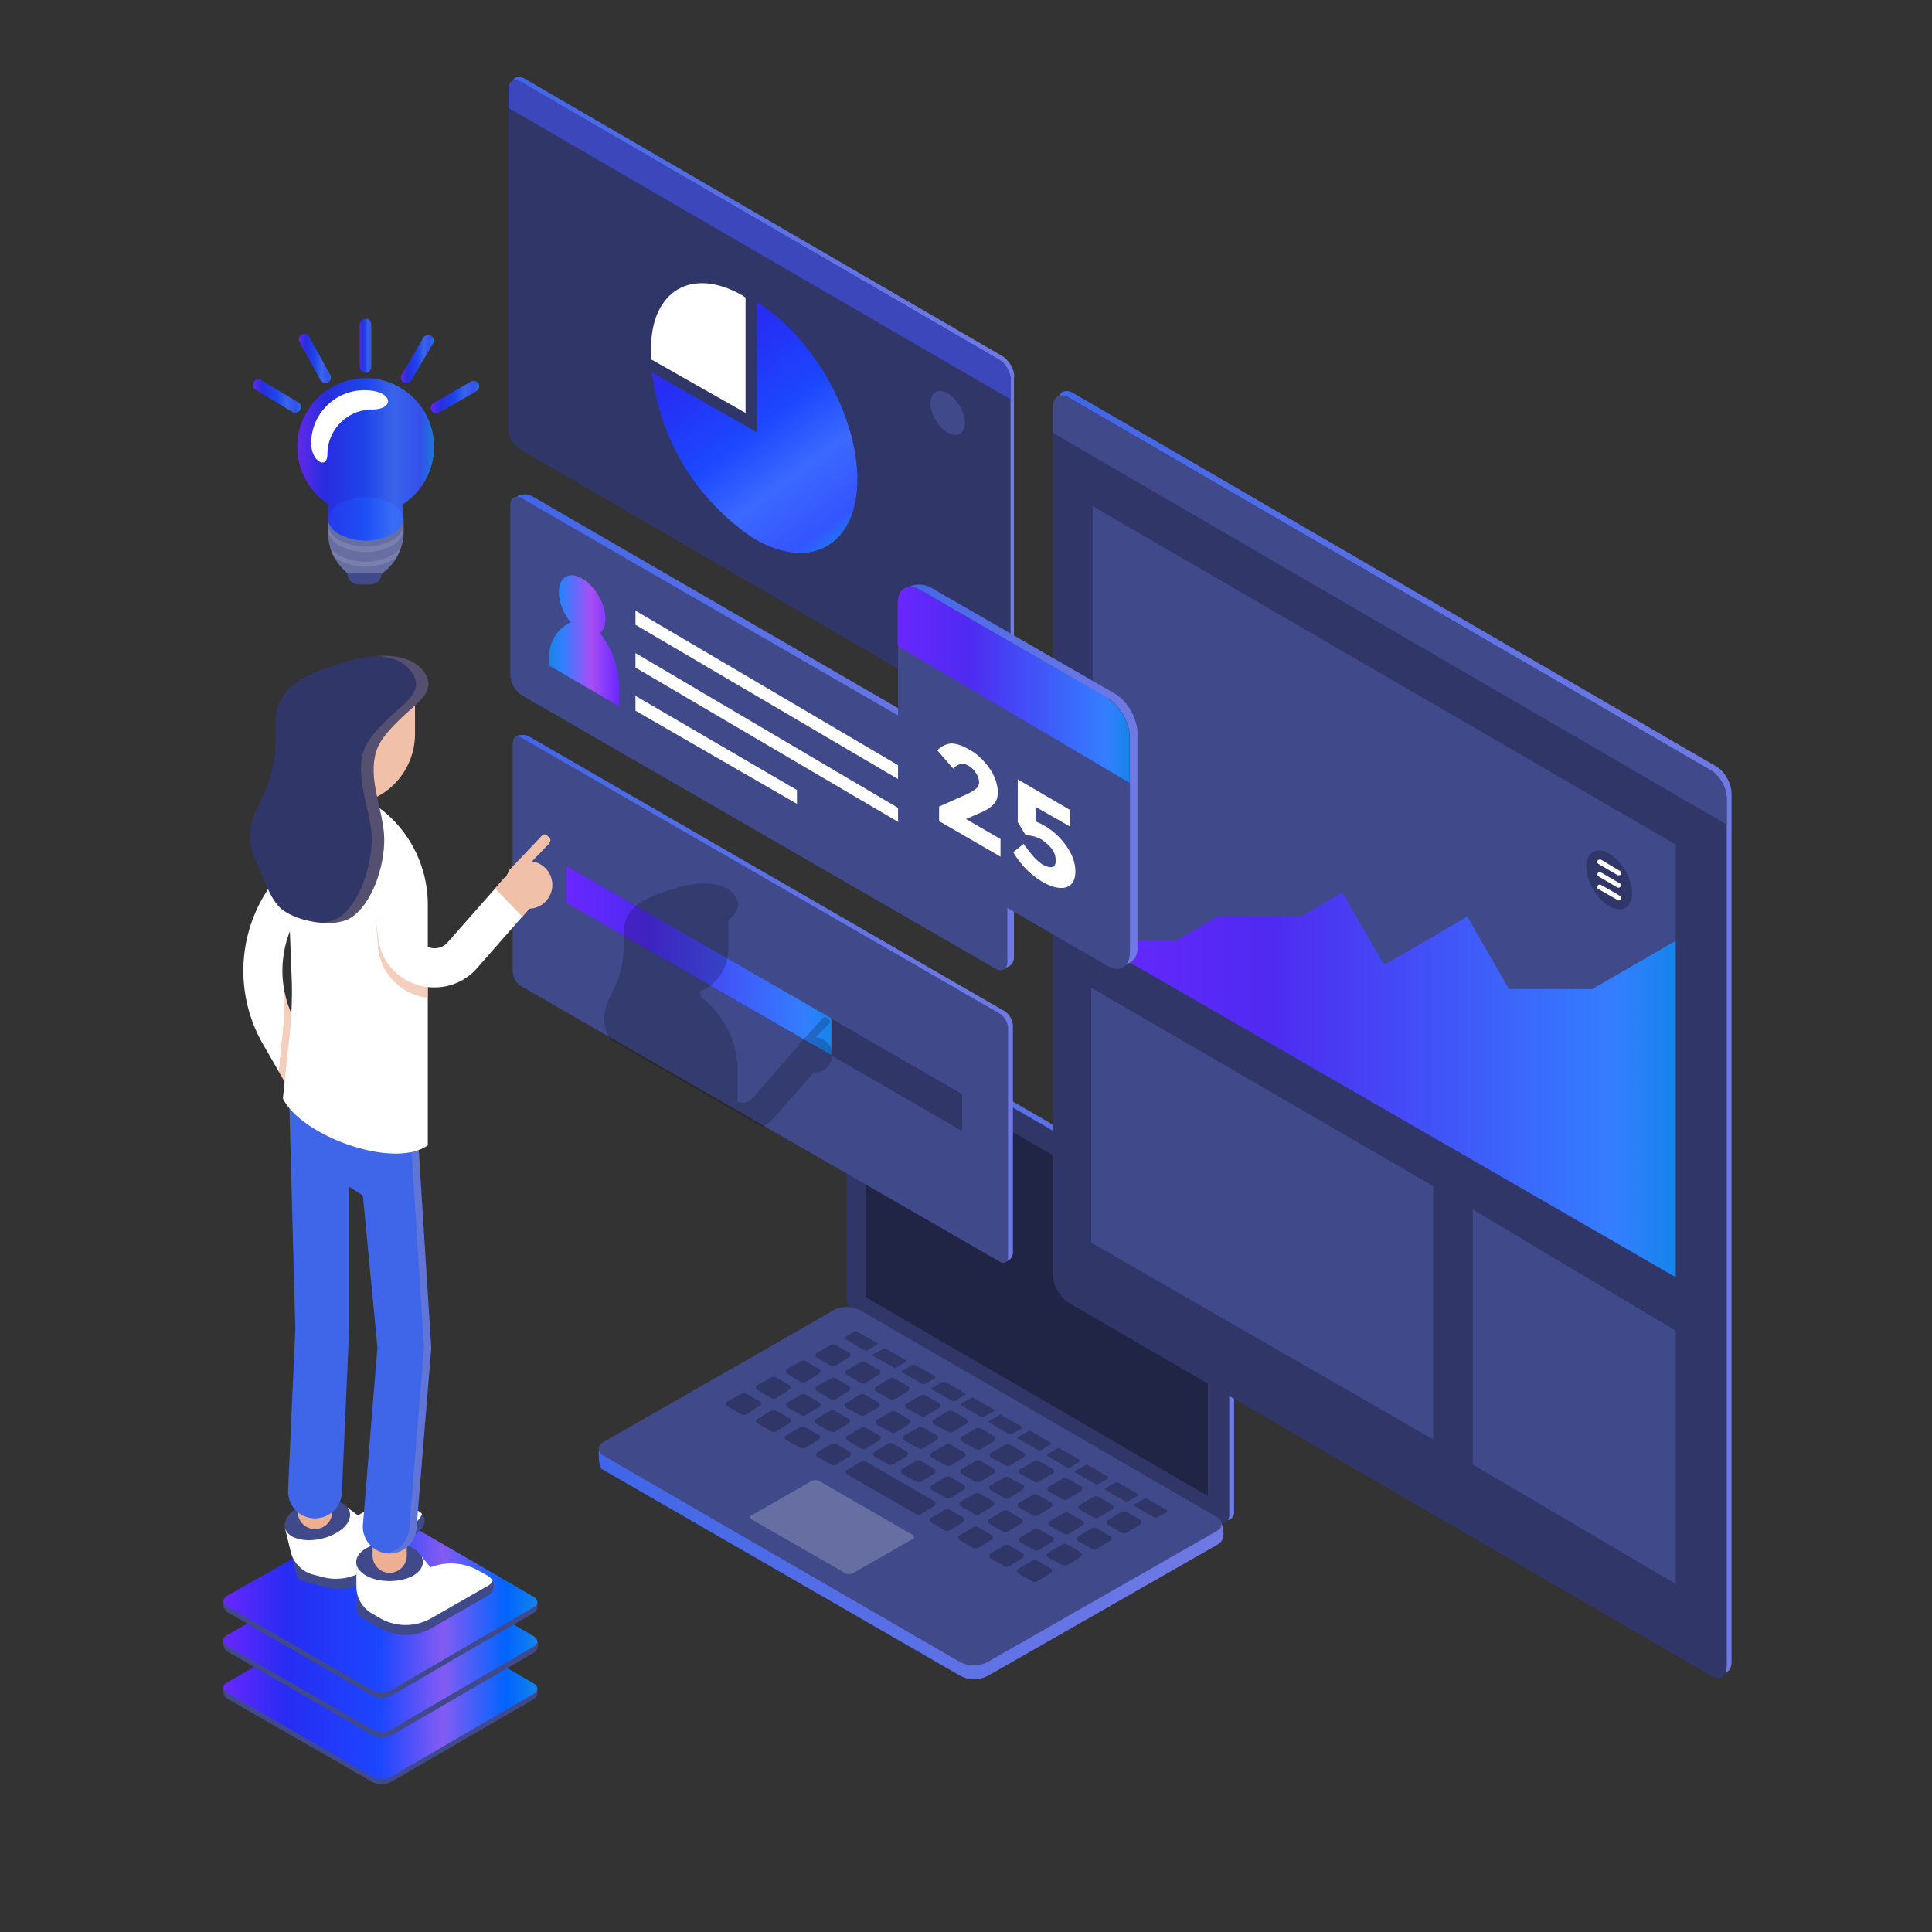 <svg xmlns="http://www.w3.org/2000/svg" xmlns:svgjs="http://svgjs.com/svgjs" xmlns:xlink="http://www.w3.org/1999/xlink" width="288" height="288"><rect width="100%" height="100%" fill="#333333" stroke="none"/><svg xmlns="http://www.w3.org/2000/svg" width="288" height="288" viewBox="0 0 560 520"><linearGradient id="a" x1="246.7" x2="357.7" y1="173.8" y2="173.8" gradientTransform="matrix(1 0 0 -1 0 521)" gradientUnits="userSpaceOnUse"><stop class="stopColor3f65e9 svgShape" offset="0" stop-color="#3f65e9"/><stop class="stopColor4568e8 svgShape" offset=".1" stop-color="#4568e8"/><stop class="stopColor6474e5 svgShape" offset=".7" stop-color="#6474e5"/><stop class="stopColor6f79e4 svgShape" offset="1" stop-color="#6f79e4"/></linearGradient><path fill="url(#a)" d="M355.4 335L250 274.1c-1.5-.8-3.3.2-3.3 1.9v79.4c0 1.7 1 3.2 2.4 4l105.4 61c1.4.8 3.2-.3 3.2-2V339c0-1.6-.9-3.2-2.3-4z"/><path fill="#303768" d="M354 336l-105.4-61c-1.4-.8-3.2.3-3.2 1.9v79.5c0 1.6.9 3.1 2.3 4l105.4 60.8c1.5.9 3.2-.2 3.2-1.8v-79.5c0-1.6-.8-3.2-2.3-4z" class="color303768 svgShape"/><path fill="#202546" d="M350.1 341l-99.2-57.7V356l99.2 57.6z" class="color202546 svgShape"/><linearGradient id="b" x1="173.6" x2="354.7" y1="106.1" y2="106.1" gradientTransform="matrix(1 0 0 -1 0 521)" gradientUnits="userSpaceOnUse"><stop class="stopColor3f65e9 svgShape" offset="0" stop-color="#3f65e9"/><stop class="stopColor4568e8 svgShape" offset=".1" stop-color="#4568e8"/><stop class="stopColor6474e5 svgShape" offset=".7" stop-color="#6474e5"/><stop class="stopColor6f79e4 svgShape" offset="1" stop-color="#6f79e4"/></linearGradient><path fill="url(#b)" d="M241.1 364.2l-67.5 35.6s-.4 5.3 1 6.1l103.5 59.7a8.6 8.6 0 0 0 8.5 0l66.5-38c2.7-1.6 1-6 1-6l-104.5-57.4a8.6 8.6 0 0 0-8.5 0z"/><path fill="#404a8b" d="M241.1 360.1l-66.4 38c-1.5.8-1.5 2.9 0 3.7L278 461.6a8.6 8.6 0 0 0 8.5 0l66.5-38c1.4-.8 1.4-3 0-3.7L249.7 360a8.6 8.6 0 0 0-8.6 0z" class="color404A8B svgShape"/><path fill="#666ea2" d="M235.2 409.3l-17.5 10c-.4.2-.4.8 0 1L245 436c.7.4 1.5.4 2.2 0l17.5-10c.4-.2.4-.7 0-1l-27.2-15.7c-.7-.4-1.6-.4-2.3 0z" class="color666EA2 svgShape"/><path fill="#303768" d="M248.4 366l5.8 3.2c.2.2.2.5 0 .6l-2.9 1.6c-.2.2-.5.2-.7 0l-5.7-3.3a.3.3 0 010-.5l2.8-1.7h.7zM256.8 371l5.7 3.2c.3.2.3.5 0 .6l-2.8 1.6c-.2.2-.5.2-.7 0l-5.8-3.3a.3.3 0 010-.6l2.9-1.6h.7zM265.2 375.6l5.8 3.3c.2.2.2.5 0 .6l-2.9 1.7h-.7l-5.7-3.3a.3.3 0 010-.6l2.8-1.7h.7zM274 380.5l5.6 3.3c.3.2.3.5 0 .6l-2.8 1.7h-.7l-5.8-3.3a.3.3 0 010-.6l2.9-1.7h.7zM282.2 385.2l5.8 3.3c.2.1.2.4 0 .6l-2.9 1.6h-.7l-5.7-3.3a.3.3 0 010-.6l2.8-1.6c.2-.2.5-.2.7 0zM290.3 390.2l5.8 3.3c.2.1.2.4 0 .6l-2.9 1.6h-.7l-5.7-3.3a.3.3 0 010-.6l2.8-1.6c.2-.2.5-.2.7 0zM298.8 394.8l5.7 3.4c.3 0 .3.4 0 .5l-2.8 1.7h-.7l-5.8-3.3a.3.3 0 010-.6l2.9-1.7h.7zM307.2 399.8l5.7 3.3c.2.2.2.5 0 .6l-2.8 1.7h-.8l-5.7-3.4a.3.3 0 010-.5l2.8-1.7c.3-.1.5-.1.8 0zM315.4 404.7l5.7 3.3c.2.1.2.4 0 .6l-2.8 1.6c-.3.1-.5.1-.8 0l-5.7-3.3a.3.3 0 010-.6l2.9-1.6c.2-.2.5-.2.7 0zM324 409.7l5.8 3.3c.2 0 .2.4 0 .6l-2.9 1.6h-.7l-5.7-3.3a.3.3 0 010-.6l2.8-1.6c.2-.2.5-.2.8 0zM332.5 414.4l5.7 3.3c.2.1.2.4 0 .6l-2.9 1.6h-.7l-5.7-3.3a.3.3 0 010-.6l2.8-1.6c.3-.2.5-.2.8 0zM236.8 372.1l3.9-2.2c.5-.3 1.1-.3 1.6 0l3.8 2.2c.5.3.5 1 0 1.3l-3.8 2.4c-.5.3-1.1.3-1.6 0l-3.9-2.3a.8.8 0 010-1.4zM245.5 377.1l3.9-2.2c.5-.3 1-.3 1.6 0l3.8 2.2c.5.3.5 1 0 1.3l-3.8 2.4c-.5.3-1.1.3-1.6 0l-4-2.3a.8.8 0 010-1.4zM254 381.9l3.8-2.3c.5-.3 1.1-.3 1.6 0l3.8 2.2c.5.3.5 1 0 1.4l-3.7 2.3c-.6.3-1.2.3-1.7 0l-3.9-2.2a.8.8 0 010-1.4zM262.9 386.8l3.9-2.3c.5-.3 1-.3 1.6 0l3.8 2.2c.5.3.5 1 0 1.4l-3.8 2.3c-.5.3-1.1.3-1.6 0l-4-2.2a.8.8 0 010-1.4zM270.8 391.4l3.9-2.3c.5-.3 1-.3 1.6 0l3.8 2.2c.5.3.5 1 0 1.4l-3.8 2.3c-.5.3-1.1.3-1.6 0l-4-2.2a.8.8 0 010-1.4zM278.8 396.4l3.9-2.3c.5-.3 1.1-.3 1.6 0l3.8 2.2c.5.3.5 1 0 1.4l-3.7 2.3c-.6.3-1.2.3-1.7 0l-3.9-2.2a.8.8 0 010-1.4zM287.4 401l3.9-2.2c.5-.3 1-.3 1.6 0l3.8 2.2c.5.3.5 1 0 1.4l-3.8 2.3c-.5.3-1.1.3-1.6 0l-4-2.2a.8.8 0 010-1.4zM295.8 405.8l3.9-2.2c.5-.3 1-.3 1.6 0l3.8 2.1c.5.3.5 1.1 0 1.4l-3.8 2.3c-.5.4-1.1.4-1.6 0l-4-2.2a.8.8 0 010-1.4zM304 410.9l4-2.3c.4-.3 1-.3 1.5 0l3.8 2.2c.6.3.6 1 0 1.4l-3.7 2.3c-.5.3-1.2.3-1.7 0l-3.9-2.2a.8.8 0 010-1.4zM313 416.2l3.9-2.3c.5-.3 1.1-.3 1.6 0l3.8 2.2c.5.3.6 1 0 1.4l-3.7 2.3c-.5.3-1.2.3-1.7 0l-3.9-2.2a.8.8 0 010-1.4zM321.2 420.6l3.8-2.3c.5-.3 1.2-.3 1.7 0l3.8 2.2c.5.3.5 1 0 1.4l-3.8 2.3c-.5.3-1.1.3-1.7 0l-3.8-2.2a.8.8 0 010-1.4zM228.2 376.8l3.8-2.2c.5-.3 1.2-.3 1.7 0l3.7 2.2c.6.3.6 1 0 1.3l-3.7 2.4c-.5.3-1.1.3-1.7 0l-3.8-2.3a.8.8 0 010-1.4zM236.8 381.8l4-2.2c.4-.3 1-.3 1.5 0l3.8 2.1c.6.4.6 1.1 0 1.4l-3.7 2.4c-.5.3-1.2.3-1.7 0l-3.9-2.3a.8.8 0 010-1.4zM245.3 386.6l3.8-2.3c.5-.3 1.2-.3 1.7 0l3.8 2.2c.5.3.5 1 0 1.4l-3.8 2.3c-.5.3-1.1.3-1.6 0l-4-2.2a.8.8 0 010-1.4zM254.2 391.5l4-2.3c.4-.3 1-.3 1.5 0l3.8 2.2c.6.3.6 1 0 1.4l-3.7 2.3c-.5.3-1.2.3-1.7 0l-3.9-2.2a.8.8 0 010-1.4zM262.1 396.1l4-2.3c.4-.3 1-.3 1.5 0l3.8 2.2c.6.3.6 1 0 1.4l-3.7 2.3c-.5.3-1.2.3-1.7 0l-3.9-2.2a.8.8 0 010-1.4zM270.2 401l3.8-2.2c.5-.3 1.2-.3 1.7 0l3.8 2.2c.5.3.5 1 0 1.4l-3.8 2.3c-.5.3-1.1.3-1.6 0l-4-2.2a.8.8 0 010-1.4zM278.7 405.8l4-2.3c.4-.3 1-.3 1.6 0l3.7 2.2c.6.3.6 1 0 1.4l-3.7 2.3c-.5.3-1.2.3-1.7 0l-3.9-2.2a.8.8 0 010-1.4zM287.1 410.5l4-2.2c.4-.3 1-.3 1.5 0l3.8 2.1c.6.3.6 1.1 0 1.4l-3.7 2.3c-.5.4-1.2.4-1.7 0l-3.9-2.2a.8.8 0 010-1.4zM295.4 415.6l3.9-2.3c.5-.3 1-.3 1.6 0l3.8 2.2c.5.3.5 1 0 1.4l-3.8 2.3c-.5.3-1.1.3-1.6 0l-3.9-2.2a.8.8 0 010-1.4zM304.4 420.9l3.9-2.3c.5-.3 1-.3 1.6 0l3.8 2.2c.5.3.5 1 0 1.4l-3.8 2.3c-.5.3-1.1.3-1.6 0l-4-2.2a.8.8 0 010-1.4zM312.5 425.3l3.9-2.3c.5-.3 1.1-.3 1.6 0l3.8 2.2c.5.3.6 1 0 1.4l-3.7 2.3c-.5.3-1.2.3-1.7 0l-3.9-2.2a.8.8 0 010-1.4zM219.5 381.5l3.9-2.2c.5-.3 1.1-.3 1.6 0l3.8 2.2c.5.3.6 1 0 1.3l-3.7 2.4c-.5.3-1.2.3-1.7 0l-3.9-2.3a.8.8 0 010-1.4zM228.2 386.5l3.9-2.2c.5-.3 1.1-.3 1.6 0l3.8 2.2c.5.3.5 1 0 1.3l-3.8 2.3c-.5.4-1.1.4-1.6 0l-3.9-2.2a.8.8 0 010-1.4zM236.6 391.3l3.9-2.3c.5-.3 1.1-.3 1.6 0l3.8 2.2c.6.3.6 1 0 1.4l-3.7 2.3c-.5.3-1.2.3-1.7 0l-3.9-2.2a.8.8 0 010-1.4zM245.6 396.2l3.9-2.3c.5-.3 1.1-.3 1.6 0l3.8 2.2c.5.3.5 1 0 1.4l-3.8 2.3c-.5.3-1.1.3-1.6 0l-3.9-2.3a.8.8 0 010-1.3zM253.5 400.8l3.9-2.3c.5-.3 1.1-.3 1.6 0l3.8 2.2c.5.3.5 1 0 1.4l-3.8 2.3c-.5.3-1.1.3-1.6 0l-3.9-2.2a.8.8 0 010-1.4zM261.5 405.8l3.9-2.3c.5-.3 1.1-.3 1.6 0l3.8 2.2c.5.3.6 1 0 1.4l-3.7 2.3c-.5.3-1.2.3-1.7 0l-3.9-2.2a.8.8 0 010-1.4zM270.1 410.5l3.9-2.3c.5-.3 1.1-.3 1.6 0l3.8 2.2c.5.3.5 1 0 1.4l-3.7 2.3c-.6.3-1.2.3-1.7 0l-3.9-2.2a.8.8 0 010-1.4zM278.5 415.2l3.9-2.2c.5-.3 1.1-.3 1.6 0l3.8 2.1c.5.3.5 1.1 0 1.4l-3.8 2.3c-.5.4-1.1.4-1.6 0l-3.9-2.2a.8.8 0 010-1.4zM286.8 420.3l3.8-2.3c.5-.3 1.2-.3 1.7 0l3.7 2.2c.6.3.6 1 0 1.4l-3.7 2.3c-.5.3-1.1.3-1.7 0l-3.8-2.2a.8.8 0 010-1.4zM295.7 425.6l4-2.3c.4-.3 1-.3 1.6 0l3.7 2.2c.6.3.6 1 0 1.4l-3.7 2.3c-.5.3-1.2.3-1.7 0l-3.9-2.2a.8.8 0 010-1.4zM303.9 430l3.9-2.3c.5-.3 1-.3 1.6 0l3.8 2.2c.5.3.5 1 0 1.4l-3.8 2.3c-.5.3-1.1.3-1.6 0l-4-2.2a.8.8 0 010-1.4zM210.9 386.2l3.9-2.2c.5-.3 1-.3 1.6 0l3.8 2.2c.5.3.5 1 0 1.3l-3.8 2.4c-.5.3-1.1.3-1.6 0l-4-2.3a.8.8 0 010-1.4zM219.6 391.2l3.8-2.2c.5-.3 1.2-.3 1.7 0l3.8 2.1c.5.4.5 1.1 0 1.4l-3.8 2.3c-.5.4-1.1.4-1.7 0l-3.8-2.2a.8.8 0 010-1.4zM228 396l3.9-2.3c.5-.3 1-.3 1.6 0l3.8 2.2c.5.3.5 1 0 1.4l-3.8 2.3c-.5.3-1.1.3-1.6 0l-4-2.2a.8.8 0 010-1.4zM237 400.9l3.8-2.3c.5-.3 1.2-.3 1.7 0l3.7 2.2c.6.3.6 1 0 1.4l-3.7 2.3c-.5.3-1.1.3-1.7 0l-3.8-2.2a.8.8 0 010-1.4zM245.6 406l3.9-2.3c.5-.3 1.1-.3 1.6 0l19.7 11.4c.5.3.6 1 0 1.4l-3.7 2.3c-.5.3-1.2.3-1.7 0l-19.8-11.4a.8.8 0 010-1.4zM269.9 420l3.8-2.3c.5-.3 1.2-.3 1.7 0l3.8 2.1c.5.3.5 1.1 0 1.4l-3.8 2.3c-.5.3-1.1.4-1.7 0l-3.8-2.2a.8.8 0 010-1.4zM278.1 425l3.9-2.3c.5-.3 1.1-.3 1.6 0l3.8 2.2c.5.3.5 1 0 1.4l-3.7 2.3c-.5.3-1.2.3-1.7 0l-3.9-2.2a.8.8 0 010-1.4zM287.1 430.3l3.9-2.3c.5-.3 1.1-.3 1.6 0l3.8 2.2c.5.3.5 1 0 1.4l-3.7 2.3c-.6.3-1.2.3-1.7 0l-3.9-2.2a.8.8 0 010-1.4zM295.2 434.7l4-2.3c.4-.3 1-.3 1.5 0l3.8 2.2c.6.3.6 1 0 1.4l-3.7 2.3c-.5.3-1.2.3-1.7 0l-3.9-2.2a.8.8 0 010-1.4z" class="color303768 svgShape"/><path fill="#404a8b" d="M113.3 445.5c-1.6-.9-4-1-5.5 0l-43 23.2v1.6c0 1 .5 1.8 1.3 2.2l41.8 24a6 6 0 0 0 5.5 0l41-23.8c.9-.4 1.4-1.3 1.4-2.3v-1l-42.5-24z" class="color404A8B svgShape"/><linearGradient id="c" x1="64.8" x2="155.8" y1="51.6" y2="51.6" gradientTransform="matrix(1 0 0 -1 0 521)" gradientUnits="userSpaceOnUse"><stop class="stopColorc45b94 svgShape" offset="0" stop-color="#6927ff"/><stop class="stopColorc55e96 svgShape" offset=".2" stop-color="#272cf3"/><stop class="stopColorc8669b svgShape" offset=".5" stop-color="#1c47ff"/><stop class="stopColorcd74a4 svgShape" offset=".7" stop-color="#845bf3"/><stop class="stopColore57751 svgShape" offset=".9" stop-color="#0064ff"/><stop class="stopColore48f65 svgShape" offset="1" stop-color="#1584ea"/></linearGradient><path fill="url(#c)" d="M113.3 443.9c-1.6-.9-4-.9-5.5 0l-41.9 23.7c-1.5.8-1.5 2.3 0 3.1l42 24.3a6 6 0 0 0 5.5 0l41.2-24c1.5-.8 1.5-2.3 0-3.1l-41.3-24z"/><path fill="#404a8b" d="M113.3 431.8c-1.6-.9-4-.9-5.5 0l-43 23.2v1.6c0 1 .5 1.8 1.3 2.2L108 483a6 6 0 0 0 5.5 0l41-23.8c.9-.5 1.4-1.4 1.4-2.3v-1l-42.5-24z" class="color404A8B svgShape"/><linearGradient id="d" x1="64.8" x2="155.8" y1="65.2" y2="65.2" gradientTransform="matrix(1 0 0 -1 0 521)" gradientUnits="userSpaceOnUse"><stop class="stopColorc45b94 svgShape" offset="0" stop-color="#6927ff"/><stop class="stopColorc55e96 svgShape" offset=".2" stop-color="#272cf3"/><stop class="stopColorc8669b svgShape" offset=".5" stop-color="#1c47ff"/><stop class="stopColorcd74a4 svgShape" offset=".7" stop-color="#845bf3"/><stop class="stopColore57751 svgShape" offset=".9" stop-color="#0064ff"/><stop class="stopColore48f65 svgShape" offset="1" stop-color="#1584ea"/></linearGradient><path fill="url(#d)" d="M113.3 430.2c-1.6-.9-4-.9-5.5 0l-41.9 23.7c-1.5.9-1.5 2.3 0 3.2l42 24.2a6 6 0 0 0 5.5 0l41.2-24c1.5-.8 1.5-2.2 0-3.1l-41.3-24z"/><path fill="#404a8b" d="M113.3 420.4c-1.6-.9-4-.9-5.5 0l-43 23.2v1.6c0 1 .5 1.8 1.3 2.2l41.8 24.1a6 6 0 0 0 5.5 0l41-23.8c.9-.5 1.4-1.4 1.4-2.3v-1l-42.5-24z" class="color404A8B svgShape"/><linearGradient id="e" x1="64.8" x2="155.8" y1="76.6" y2="76.6" gradientTransform="matrix(1 0 0 -1 0 521)" gradientUnits="userSpaceOnUse"><stop class="stopColorc45b94 svgShape" offset="0" stop-color="#6927ff"/><stop class="stopColorc55e96 svgShape" offset=".2" stop-color="#272cf3"/><stop class="stopColorc8669b svgShape" offset=".5" stop-color="#1c47ff"/><stop class="stopColorcd74a4 svgShape" offset=".7" stop-color="#845bf3"/><stop class="stopColore57751 svgShape" offset=".9" stop-color="#0064ff"/><stop class="stopColore48f65 svgShape" offset="1" stop-color="#1584ea"/></linearGradient><path fill="url(#e)" d="M113.3 418.8c-1.6-.9-4-.9-5.5 0l-41.9 23.7c-1.5.9-1.5 2.3 0 3.2l42 24.2a6 6 0 0 0 5.5 0l41.2-24c1.5-.8 1.5-2.2 0-3.1l-41.3-24z"/><linearGradient id="f" x1="149.3" x2="293.6" y1="251.7" y2="251.7" gradientTransform="matrix(1 0 0 -1 0 521)" gradientUnits="userSpaceOnUse"><stop class="stopColor3f65e9 svgShape" offset="0" stop-color="#3f65e9"/><stop class="stopColor4568e8 svgShape" offset=".1" stop-color="#4568e8"/><stop class="stopColor6474e5 svgShape" offset=".7" stop-color="#6474e5"/><stop class="stopColor6f79e4 svgShape" offset="1" stop-color="#6f79e4"/></linearGradient><path fill="url(#f)" d="M149.3 193.6l.4-.2c1.2-.6 2.5-.5 3.7.1l137.8 79.6c1.3.8 2.4 2.7 2.4 4.2v65.8c0 .8-.4 1.6-1 2l-.9.5-139.2-80.5a5.4 5.4 0 0 1-2.4-4.2l-.8-67.3z"/><path fill="#404a8b" d="M148.7 195.2c0-1.6 1-2.2 2.4-1.4l138.7 80c1.3.8 2.4 2.7 2.4 4.2v66.3c0 1.5-1.1 2.2-2.4 1.4L151 265.8a5.4 5.4 0 0 1-2.4-4.2v-66.4z" class="color404A8B svgShape"/><path fill="#303768" d="M164 231.3c0-.3.2-.4.4-.2l114.1 65.8c.2 0 .4.4.4.6v9.9c0 .2-.2.3-.4.2l-114-65.8a.8.8 0 0 1-.4-.6v-10z" class="color303768 svgShape"/><linearGradient id="g" x1="164.1" x2="241" y1="262.6" y2="262.6" gradientTransform="matrix(1 0 0 -1 0 521)" gradientUnits="userSpaceOnUse"><stop class="stopColorc45b94 svgShape" offset="0" stop-color="#6927ff"/><stop class="stopColorc9689d svgShape" offset=".3" stop-color="#4f2af1"/><stop class="stopColore2885b svgShape" offset=".9" stop-color="#337fff"/><stop class="stopColore48f65 svgShape" offset="1" stop-color="#1584ea"/></linearGradient><path fill="url(#g)" d="M164 231.3c0-.3.2-.4.4-.2l76.3 43.9c.2.1.3.4.3.6v10c0 .1-.1.2-.3.1l-76.3-43.9a.8.8 0 0 1-.3-.6v-10z"/><g class="color000 svgShape"><linearGradient id="h" x1="149.8" x2="293.9" y1="328.7" y2="328.7" gradientTransform="matrix(1 0 0 -1 0 521)" gradientUnits="userSpaceOnUse"><stop class="stopColor3f65e9 svgShape" offset="0" stop-color="#3f65e9"/><stop class="stopColor4568e8 svgShape" offset=".1" stop-color="#4568e8"/><stop class="stopColor6474e5 svgShape" offset=".7" stop-color="#6474e5"/><stop class="stopColor6f79e4 svgShape" offset="1" stop-color="#6f79e4"/></linearGradient><path fill="url(#h)" d="M150 124h-.2v50.7c0 2.1 1.5 4.7 3.4 5.8l137.2 80.7 2.2-1.2c.8-.5 1.3-1.4 1.3-2.4v-49c0-2.1-1.5-4.8-3.3-5.8l-136.4-79c-1.3-.7-3-.7-4.3.1z"/><path fill="#404a8b" d="M151.2 124.4c-1.8-1-3.3-.2-3.3 2v49.2c0 2.2 1.5 4.8 3.3 5.9l137.4 79.3c1.9 1 3.4.2 3.4-2v-49.2c0-2.2-1.5-4.8-3.4-5.9l-137.4-79.3z" class="color404A8B svgShape"/><path fill="#fff" d="M184.2 157l99.9 58.8v4l-99.9-58.7zM184.2 169.3l99.9 58.9v4l-99.9-58.7zM184.2 181.7L231 209v4L184.2 186z" class="colorFFF svgShape"/><linearGradient id="i" x1="159.2" x2="179.4" y1="355.3" y2="355.3" gradientTransform="matrix(1 0 0 -1 0 521)" gradientUnits="userSpaceOnUse"><stop class="stopColore48f65 svgShape" offset="0" stop-color="#1584ea"/><stop class="stopColore2885b svgShape" offset=".2" stop-color="#337fff"/><stop class="stopColorcf79a7 svgShape" offset=".6" stop-color="#a74ef5"/><stop class="stopColorc45b94 svgShape" offset="1" stop-color="#6927ff"/></linearGradient><path fill="url(#i)" d="M173.9 163.5c1-.8 1.6-2.2 1.6-4.1 0-4.3-3-9.6-6.8-11.7-3.7-2.2-6.7-.4-6.7 3.9 0 3 1.4 6.3 3.4 8.8a10.8 10.8 0 0 0-6.2 9.8v2.7l20.2 11.8v-5.5c0-5.7-2-11.3-5.5-15.7z"/></g><g class="color000 svgShape"><linearGradient id="j" x1="148.4" x2="293.9" y1="424.7" y2="424.7" gradientTransform="matrix(1 0 0 -1 0 521)" gradientUnits="userSpaceOnUse"><stop class="stopColor3f65e9 svgShape" offset="0" stop-color="#3f65e9"/><stop class="stopColor4568e8 svgShape" offset=".1" stop-color="#4568e8"/><stop class="stopColor6474e5 svgShape" offset=".7" stop-color="#6474e5"/><stop class="stopColor6f79e4 svgShape" offset="1" stop-color="#6f79e4"/></linearGradient><path fill="url(#j)" d="M294 89.2c0-2.2-1.6-4.9-3.5-6L151.9 2.7c-2-1-3.5-.2-3.5 2v98.6c0 2.2 1.6 5 3.5 6l138.6 80.5c1.9 1.1 3.4.2 3.4-2V89.2z"/><path fill="#303768" d="M293 90.2c0-2.2-1.6-4.9-3.5-6L150.9 3.7c-2-1-3.5-.2-3.5 2v98.6c0 2.2 1.6 5 3.5 6l138.6 80.5c1.9 1.1 3.4.2 3.4-2V90.2z" class="color303768 svgShape"/><path fill="#3b47ba" d="M289.5 84.2L150.9 3.7c-2-1-3.5-.2-3.5 2v5.6L293 95.8v-5.6c0-2.2-1.5-4.9-3.4-6z" class="color3B47BA svgShape"/><path fill="#404a8b" d="M274.7 94c-2.7-1.6-5-.3-5 2.9 0 3.1 2.3 7 5 8.5 2.7 1.6 5 .3 5-2.8 0-3.2-2.3-7-5-8.6z" class="color404A8B svgShape"/><path fill="#fff" d="M216 66.2l-.7-.5c-14.7-8.5-26.6-1.5-26.6 15.4l.1 3.1 27.3 15.5V66.2z" class="colorFFF svgShape"/><linearGradient id="k" x1="194" x2="245.9" y1="452.5" y2="382.4" gradientTransform="matrix(1 0 0 -1 0 521)" gradientUnits="userSpaceOnUse"><stop class="stopColorc45b94 svgShape" offset="0" stop-color="#6927ff"/><stop class="stopColorc55e96 svgShape" offset=".2" stop-color="#272cf3"/><stop class="stopColorc8669b svgShape" offset=".5" stop-color="#1c47ff"/><stop class="stopColordd733e svgShape" offset=".7" stop-color="#3b69ff"/><stop class="stopColore2895d svgShape" offset=".9" stop-color="#3454ff"/><stop class="stopColore48f65 svgShape" offset="1" stop-color="#1584ea"/></linearGradient><path fill="url(#k)" d="M219.4 67.7v37.6L189 88a67 67 0 0 0 29.7 48.2c16.4 9.5 29.8 1.7 29.8-17.3 0-18.6-13-41.4-29-51.2z"/></g><g class="color000 svgShape"><linearGradient id="l" x1="306.6" x2="501.9" y1="241.8" y2="241.8" gradientTransform="matrix(1 0 0 -1 0 521)" gradientUnits="userSpaceOnUse"><stop class="stopColor3f65e9 svgShape" offset="0" stop-color="#3f65e9"/><stop class="stopColor4568e8 svgShape" offset=".1" stop-color="#4568e8"/><stop class="stopColor6474e5 svgShape" offset=".7" stop-color="#6474e5"/><stop class="stopColor6f79e4 svgShape" offset="1" stop-color="#6f79e4"/></linearGradient><path fill="url(#l)" d="M501.9 210c0-3-2.1-6.6-4.7-8l-186-108c-2.5-1.5-4.6-.3-4.6 2.6v251.7c0 3 2 6.6 4.6 8l186 108c2.6 1.5 4.7.3 4.7-2.6V210z"/><path fill="#303768" d="M500.5 211.4c0-3-2-6.6-4.6-8.1l-186-108c-2.6-1.5-4.7-.3-4.7 2.7v251.6c0 3 2.1 6.6 4.7 8.1l186 108c2.5 1.5 4.6.3 4.6-2.7V211.4z" class="color303768 svgShape"/><path fill="#404a8b" d="M495.9 203.3l-186-108c-2.6-1.5-4.7-.3-4.7 2.7v7.5L500.5 219v-7.5c0-3-2-6.6-4.6-8.1zM316.7 126.7v126l169 97.3V224.8zM316.3 266.3v73.9l99.1 57v-73.4zM426.9 330.6v73.9l58.8 34.6v-73.4z" class="color404A8B svgShape"/><path fill="#303768" d="M466.4 227.4c-3.6-2.1-6.6-.4-6.6 3.8s3 9.4 6.7 11.5c3.6 2.1 6.6.4 6.6-3.8s-3-9.4-6.7-11.5z" class="color303768 svgShape"/><path fill="#fff" d="M469.2 237.3h-.3l-5.6-3.3a.7.7 0 0 1-.2-.9c.2-.3.6-.4 1-.2l5.5 3.2a.7.7 0 0 1-.4 1.2zM469.2 241l-.3-.1-5.6-3.2a.7.7 0 0 1-.2-1c.2-.3.6-.4 1-.2l5.5 3.2a.7.7 0 0 1-.4 1.3zM469.2 233.7h-.3l-5.6-3.3a.7.7 0 0 1-.2-1c.2-.2.6-.3 1-.2l5.5 3.3c.3.1.4.6.2.9 0 .2-.3.3-.6.3z" class="colorFFF svgShape"/><linearGradient id="m" x1="316.7" x2="485.7" y1="226.5" y2="226.5" gradientTransform="matrix(1 0 0 -1 0 521)" gradientUnits="userSpaceOnUse"><stop class="stopColorc45b94 svgShape" offset="0" stop-color="#6927ff"/><stop class="stopColorc9689d svgShape" offset=".3" stop-color="#4f2af1"/><stop class="stopColore2885b svgShape" offset=".9" stop-color="#337fff"/><stop class="stopColore48f65 svgShape" offset="1" stop-color="#1584ea"/></linearGradient><path fill="url(#m)" d="M316.7 252.7l169 97.5v-97.5l-24.2 14h-24.1l-12.1-21-12 7-12.1 7-12.1-21-12 7h-24.2l-12.1 7z"/></g><g class="color000 svgShape"><path fill="#666ea2" d="M111.6 145.5l-1.1 1H101l-1-1c-3.1-2.8-4.9-6.8-4.9-11v-4H117v3.7c0 4.3-2 8.5-5.3 11.3z" class="color666EA2 svgShape"/><path fill="#404a8b" d="M107.4 149.4h-3.6a3.2 3.2 0 0 1-3.1-3.2h9.9c0 1.7-1.4 3.2-3.2 3.2z" class="color404A8B svgShape"/><path fill="#289da2" d="M113.7 126a17 17 0 0 0-15.4 0c-4.2 2.4-4.2 6.4 0 8.9a17 17 0 0 0 15.4 0c4.2-2.5 4.2-6.4 0-8.9z" class="color289DA2 svgShape"/><linearGradient id="n" x1="86.1" x2="125.9" y1="407.8" y2="407.8" gradientTransform="matrix(1 0 0 -1 0 521)" gradientUnits="userSpaceOnUse"><stop class="stopColorc45b94 svgShape" offset="0" stop-color="#6927ff"/><stop class="stopColorc55e96 svgShape" offset=".2" stop-color="#272cf3"/><stop class="stopColorc8669b svgShape" offset=".5" stop-color="#1c47ff"/><stop class="stopColordd733e svgShape" offset=".7" stop-color="#3b69ff"/><stop class="stopColore2895d svgShape" offset=".9" stop-color="#3454ff"/><stop class="stopColore48f65 svgShape" offset="1" stop-color="#1584ea"/></linearGradient><path fill="url(#n)" d="M106 89.6a19.9 19.9 0 0 0-10.9 36.5v4.5c.1 1.6 1.3 3.2 3.3 4.3a17 17 0 0 0 15.3 0c2-1.2 3-2.7 3.1-4.3h.1v-4.5A19.9 19.9 0 0 0 106 89.6z" opacity=".9"/><path fill="#fff" d="M94.9 111.7a13 13 0 0 1 13-13c6.7 0 6.1-5.6-2.3-5.6-8.5 0-15.4 6.9-15.4 15.4 0 5.3 4.7 7.7 4.7 3.2z" class="colorFFF svgShape"/><path fill="#8c93b9" d="M113.7 136.6a17 17 0 0 1-15.3 0c-2-1.1-3.2-2.7-3.3-4.2v1.5c.1 1.5 1.3 3 3.3 4.3a17 17 0 0 0 15.3 0c2-1.2 3-2.8 3.1-4.3h.1v-1.5c-.1 1.5-1.2 3-3.2 4.2z" class="color8C93B9 svgShape" opacity=".5"/><path fill="#8c93b9" d="M113.6 141a17 17 0 0 1-15.3 0c-1.2-.7-2-1.5-2.6-2.4l1.1 2.8c.4.4 1 .7 1.5 1a17 17 0 0 0 15.3 0l1.3-.8c.5-1 1-2 1.3-3-.5.8-1.3 1.7-2.6 2.4z" class="color8C93B9 svgShape" opacity=".5"/><g class="color000 svgShape" opacity=".9"><linearGradient id="o" x1="104.3" x2="107.6" y1="440.9" y2="440.9" gradientTransform="matrix(1 0 0 -1 0 521)" gradientUnits="userSpaceOnUse"><stop class="stopColorc45b94 svgShape" offset="0" stop-color="#6927ff"/><stop class="stopColorc55e96 svgShape" offset=".2" stop-color="#272cf3"/><stop class="stopColorc8669b svgShape" offset=".5" stop-color="#1c47ff"/><stop class="stopColordd733e svgShape" offset=".7" stop-color="#3b69ff"/><stop class="stopColore2895d svgShape" offset=".9" stop-color="#3454ff"/><stop class="stopColore48f65 svgShape" offset="1" stop-color="#1584ea"/></linearGradient><path fill="url(#o)" d="M106 88c-1 0-1.7-.8-1.7-1.7V74c0-.9.8-1.6 1.7-1.6 1 0 1.6.7 1.6 1.6v12.4c0 1-.8 1.7-1.7 1.7z"/></g><g class="color000 svgShape" opacity=".9"><linearGradient id="p" x1="116.2" x2="125.7" y1="436.9" y2="436.9" gradientTransform="matrix(1 0 0 -1 0 521)" gradientUnits="userSpaceOnUse"><stop class="stopColorc45b94 svgShape" offset="0" stop-color="#6927ff"/><stop class="stopColorc55e96 svgShape" offset=".2" stop-color="#272cf3"/><stop class="stopColorc8669b svgShape" offset=".5" stop-color="#1c47ff"/><stop class="stopColordd733e svgShape" offset=".7" stop-color="#3b69ff"/><stop class="stopColore2895d svgShape" offset=".9" stop-color="#3454ff"/><stop class="stopColore48f65 svgShape" offset="1" stop-color="#1584ea"/></linearGradient><path fill="url(#p)" d="M117.8 91.1c-.2 0-.5 0-.8-.2-.8-.5-1-1.5-.6-2.2l6.3-10.8a1.6 1.6 0 1 1 2.8 1.7l-6.3 10.7c-.3.5-.8.8-1.4.8z"/></g><g class="color000 svgShape" opacity=".9"><linearGradient id="q" x1="124.9" x2="139" y1="425.9" y2="425.9" gradientTransform="matrix(1 0 0 -1 0 521)" gradientUnits="userSpaceOnUse"><stop class="stopColorc45b94 svgShape" offset="0" stop-color="#6927ff"/><stop class="stopColorc55e96 svgShape" offset=".2" stop-color="#272cf3"/><stop class="stopColorc8669b svgShape" offset=".5" stop-color="#1c47ff"/><stop class="stopColordd733e svgShape" offset=".7" stop-color="#3b69ff"/><stop class="stopColore2895d svgShape" offset=".9" stop-color="#3454ff"/><stop class="stopColore48f65 svgShape" offset="1" stop-color="#1584ea"/></linearGradient><path fill="url(#q)" d="M126.5 99.8a1.6 1.6 0 0 1-.8-3l10.8-6.2a1.6 1.6 0 0 1 1.6 2.8l-10.8 6.2-.8.2z"/></g><g class="color000 svgShape" opacity=".9"><linearGradient id="r" x1="73.3" x2="87.2" y1="426.2" y2="426.2" gradientTransform="matrix(1 0 0 -1 0 521)" gradientUnits="userSpaceOnUse"><stop class="stopColorc45b94 svgShape" offset="0" stop-color="#6927ff"/><stop class="stopColorc55e96 svgShape" offset=".2" stop-color="#272cf3"/><stop class="stopColorc8669b svgShape" offset=".5" stop-color="#1c47ff"/><stop class="stopColordd733e svgShape" offset=".7" stop-color="#3b69ff"/><stop class="stopColore2895d svgShape" offset=".9" stop-color="#3454ff"/><stop class="stopColore48f65 svgShape" offset="1" stop-color="#1584ea"/></linearGradient><path fill="url(#r)" d="M85.6 99.6c-.3 0-.6 0-.9-.2L74.1 93a1.6 1.6 0 1 1 1.6-2.8l10.7 6.4a1.6 1.6 0 0 1-.8 3z"/></g><g class="color000 svgShape" opacity=".9"><linearGradient id="s" x1="86.7" x2="96" y1="437" y2="437" gradientTransform="matrix(1 0 0 -1 0 521)" gradientUnits="userSpaceOnUse"><stop class="stopColorc45b94 svgShape" offset="0" stop-color="#6927ff"/><stop class="stopColorc55e96 svgShape" offset=".2" stop-color="#272cf3"/><stop class="stopColorc8669b svgShape" offset=".5" stop-color="#1c47ff"/><stop class="stopColordd733e svgShape" offset=".7" stop-color="#3b69ff"/><stop class="stopColore2895d svgShape" offset=".9" stop-color="#3454ff"/><stop class="stopColore48f65 svgShape" offset="1" stop-color="#1584ea"/></linearGradient><path fill="url(#s)" d="M94.3 91c-.5 0-1-.3-1.4-.8l-6-10.9a1.6 1.6 0 1 1 2.8-1.5l6 10.8a1.6 1.6 0 0 1-1.4 2.4z"/></g></g><g class="color000 svgShape"><linearGradient id="t" x1="261.1" x2="329.7" y1="316.6" y2="316.6" gradientTransform="matrix(1 0 0 -1 0 521)" gradientUnits="userSpaceOnUse"><stop class="stopColor3f65e9 svgShape" offset="0" stop-color="#3f65e9"/><stop class="stopColor4568e8 svgShape" offset=".1" stop-color="#4568e8"/><stop class="stopColor6474e5 svgShape" offset=".7" stop-color="#6474e5"/><stop class="stopColor6f79e4 svgShape" offset="1" stop-color="#6f79e4"/></linearGradient><path fill="url(#t)" d="M323.2 181.1c3.6 2.1 6.5 7.2 6.5 11.4v62.7c0 1.9-1.2 3.6-3 4.2l-4.3-1.4c-1 .4-2.5-1.8-3.5-2.3l-48-27.4c-3.6-2-8.2-8.6-8.2-8.6v-64c-2.4-.3-1.7-2.6-.5-3.3v-1.6a7.3 7.3 0 0 1 7.8-.4l53.2 30.7z"/><path fill="#404a8b" d="M321 182.3c3.5 2 6.5 7.1 6.5 11.3v62.5c0 4.2-3 5.9-6.6 3.8l-54.1-31.3c-3.6-2-6.5-7.2-6.5-11.3v-62.5c0-4.2 2.9-5.9 6.5-3.8l54.1 31.3z" class="color404A8B svgShape"/><linearGradient id="u" x1="260.3" x2="327.5" y1="342.5" y2="342.5" gradientTransform="matrix(1 0 0 -1 0 521)" gradientUnits="userSpaceOnUse"><stop class="stopColorc45b94 svgShape" offset="0" stop-color="#6927ff"/><stop class="stopColorc9689d svgShape" offset=".3" stop-color="#4f2af1"/><stop class="stopColore2885b svgShape" offset=".9" stop-color="#337fff"/><stop class="stopColore48f65 svgShape" offset="1" stop-color="#1584ea"/></linearGradient><path fill="url(#u)" d="M321 182.3L266.7 151c-3.6-2-6.5-.4-6.5 3.8v12.4l67.2 39.7v-13.3c0-4.2-3-9.3-6.6-11.3z"/><path fill="#fff" d="M282.8 208.7c.6-.5 1-1.2 1-2a5 5 0 0 0-.9-2.6 6 6 0 0 0-2.1-2.1c-1.6-1-3.1-.7-4.5.8l-4.6-5.3a6.3 6.3 0 0 1 4-2c1.3 0 3.1.5 5.3 1.8 2.2 1.2 4.1 3 5.8 5.4 1.6 2.3 2.4 4.7 2.4 7 0 1.4-.3 2.4-1 3.2s-1.8 1.7-3.6 2.5l-4.6 2 10 5.8v5.1L272.2 218v-4.2l7.4-3.3a14 14 0 0 0 3.2-1.8zM310.2 214.8v4.8l-10-5.7v4.2a19.8 19.8 0 0 1 8.8 7c1.8 2.5 2.7 5 2.7 7.5s-.9 4-2.7 4.6c-1.8.5-4 0-6.7-1.5a24 24 0 0 1-8.6-8.7l3-2.4a43.4 43.4 0 0 0 2.8 3.6c1 1.1 2 2 2.9 2.5 1 .5 1.8.8 2.6.6.7-.1 1-.8 1-1.9 0-1.1-.3-2.2-1.1-3.3-.8-1.1-1.9-2-3.1-2.8a9.4 9.4 0 0 0-4.5-1.2l-2.3-3.8v-12.4l15.2 8.9z" class="colorFFF svgShape"/></g><g class="color000 svgShape" opacity=".2"><path d="M236.4 280.7l4-4.1c.2-.3.2-.7 0-1l-.7-.6a.7.7 0 0 0-1 0l-7 7.5-.2.2c-.2.4-.5.7-.6 1.1l-.5.5-12.3 14a3.8 3.8 0 0 1-4.3 1v-9.1c0-8.3-4-16-10.4-21l-.5-1.8c4.8-2 8.2-6.7 8.2-12.2v-8.4l.3-.3c2.4-2.2 3.7-4.5 1.2-7.4-3.7-4.4-12.4-3.1-17.3-1.5-6 1.9-13.4 4-14.4 11.3-.3 1.8-.1 3.6-.1 5.5 0 4.2-1 8.5-2.9 12.3-2.7 5.4-4 8.9-1.1 14.5l44.1 25.4c1.4-.7 2.6-1.6 3.6-2.8l9.8-11.1 1.6-1.8a5.1 5.1 0 0 0 .5-10.2z" class="color000 svgShape"/></g><g class="color000 svgShape"><path fill="#404a8b" d="M120.7 417.7l-3-.8c-4.7-1.4-9.9-.5-13.9 2.4l-3-2.3-3.2 7.2-15-1.3 3.3 13.4c.2.8.8 1.5 1.7 1.8l6.2 1.8a15 15 0 0 0 14.6-3.6l13.6-13c1.9-1.8 1.1-4.9-1.3-5.6z" class="color404A8B svgShape"/><path fill="#fff" d="M120.7 417.7l-3-.8c-4.7-1.4-9.9-.5-13.9 2.4l-3-2.3-3.2 7.2-15-1.3 1.7 7c.8 3 3.1 5.5 6.1 6.4l2.7.7a15 15 0 0 0 14.6-3.5l13.6-13c.5-.5.8-1.1 1-1.7-.4-.5-1-.9-1.6-1z" class="colorFFF svgShape"/><path fill="#404a8b" d="M99.6 422.8c3.1-3 2.3-6.5-2-7.7-4.1-1.2-10 .3-13.2 3.3-3.1 3-2.3 6.4 1.9 7.6 4.1 1.2 10.1-.2 13.3-3.2zM141.5 436.8l-2.7-1.5a16.2 16.2 0 0 0-14-1l-2.5-3-4.7 6.3-14.3-4.8v13.7c0 1 .5 1.7 1.2 2.2l5.6 3.2a15 15 0 0 0 15 0l16.4-9.4a3.3 3.3 0 0 0 0-5.7z" class="color404A8B svgShape"/><path fill="#fff" d="M141.5 436.8l-2.7-1.5a16.2 16.2 0 0 0-14-1l-2.5-3-4.7 6.3-14.3-4.8v7.1c0 3.2 1.7 6.1 4.4 7.7l2.4 1.4a15 15 0 0 0 15 0l16.4-9.4c.6-.3 1-.8 1.3-1.4-.3-.5-.7-1-1.3-1.4z" class="colorFFF svgShape"/><path fill="#404a8b" d="M119.8 436.7c3.7-2.2 3.7-5.7 0-7.9-3.8-2.2-10-2.2-13.7 0-3.8 2.2-3.8 5.7 0 7.9 3.7 2.1 9.9 2.1 13.7 0z" class="color404A8B svgShape"/><path fill="#ecaf91" d="M113 435.9a5 5 0 0 1-5-5v-19.1a5 5 0 0 1 9.9 0v19.1a5 5 0 0 1-5 5zM91.3 423.2a5 5 0 0 1-5-5v-19a5 5 0 0 1 10 0v19a5 5 0 0 1-5 5z" class="colorECAF91 svgShape"/><path fill="#fff" d="M91.3 303.2c-2 0-3.8-1-4.9-2.9l-10.2-17.7a42.6 42.6 0 0 1 11-55l2.8-2.2a5.7 5.7 0 0 1 6.9 9l-2.8 2.2a31.2 31.2 0 0 0-8.1 40.3l10.2 17.8a5.7 5.7 0 0 1-4.9 8.5z" class="colorFFF svgShape"/><path fill="#3f65e9" d="M113.9 332l-28.2-17.8v-35.8h29z" class="color3F65E9 svgShape"/><path fill="#3f65e9" d="M113 430.3a7.8 7.8 0 0 1-7.8-8.4l4.2-51.3-6.4-67c-.3-4.2 5.1-8 9.4-8.2 4.3-.3 8 3 8.3 7.3l4.3 68-4.3 52.5c-.3 4-3.8 7.1-7.8 7.1z" class="color3F65E9 svgShape"/><path fill="#ecaf91" d="M120.7 302.7a7.8 7.8 0 0 0-8.8-7.2c3.6.4 6.5 3.4 6.7 7.2l4.3 68-4.3 52.5a7.8 7.8 0 0 1-6.7 7l.4.1h.6c4 0 7.4-3 7.8-7.1l4.3-52.4-4.3-68.1z" class="colorECAF91 svgShape" opacity=".2"/><path fill="#3f65e9" d="M91.3 420.1H91a7.8 7.8 0 0 1-7.5-8.1l2.1-46.8-2-74.8a7.8 7.8 0 0 1 7.5-8c4.3-.2 10 3.2 10.1 7.5v75.7l-2.1 47a7.8 7.8 0 0 1-7.8 7.5z" class="color3F65E9 svgShape"/><path fill="#ecaf91" d="M86.4 300.3a5.7 5.7 0 1 0 9.8-5.6L86 276.9c-1.7-3-2.9-6-3.5-9.2 0 5.2-.3 10.3-1 15.4l-.7 7.5 5.6 9.7z" class="colorECAF91 svgShape" opacity=".6"/><path fill="#fff" d="M82 197.9l24.5 14a35 35 0 0 1 17.5 30.4V312c-10 7-36.6-2.7-42-13.6l1.6-15.3c.8-6 1.1-12.1 1-18.2l-2.6-67z" class="colorFFF svgShape"/><path fill="#f0c0a8" d="M99.8 213.2h-8.3V180h28.8v12.7c0 11.4-9.2 20.6-20.5 20.6z" class="colorF0C0A8 svgShape"/><path fill="#f0c0a8" d="M102.9 218.7h-3.5c-2.3 0-4.3-1.9-4.3-4.3v-19.8h12v19.8c0 2.4-1.9 4.3-4.2 4.3z" class="colorF0C0A8 svgShape"/><path fill="#ecaf91" d="M124 257.6a5 5 0 0 1-3.2-4.1l-2.3-17.7a5.7 5.7 0 0 0-6.3-5c-3.1.5-4.3 3.6-4 6.7l1.4 17.4a16.3 16.3 0 0 0 14.4 14.3v-11.6z" class="colorECAF91 svgShape" opacity=".6"/><path fill="#fff" d="M126 266.2a16.3 16.3 0 0 1-16.4-14.4l-2.3-17.7a5.7 5.7 0 0 1 11.2-1.4l2.3 17.7a5 5 0 0 0 3.6 4.2 5 5 0 0 0 5.4-1.5l16.4-18.6a5.7 5.7 0 0 1 8.5 7.4l-16.4 18.7a16.3 16.3 0 0 1-12.3 5.6z" class="colorFFF svgShape"/><path fill="#f0c0a8" d="M143.5 237.5l2.7-3a5.7 5.7 0 0 1 8.5 7.4l-3.3 3.8-7.9-8.2z" class="colorF0C0A8 svgShape"/><circle cx="153.2" cy="236.5" r="6.9" fill="#f0c0a8" class="colorF0C0A8 svgShape"/><path fill="#f0c0a8" d="M159.4 224.3L150 234a1 1 0 0 1-1.5 0l-.6-.5a1 1 0 0 1 0-1.6l9.2-9.7a1 1 0 0 1 1.5 0l.6.6a1 1 0 0 1 0 1.5z" class="colorF0C0A8 svgShape"/><path fill="#303768" d="M122.4 174.1c-5-5.9-16.6-4.1-23-2-8 2.5-18 5.4-19.4 15-.4 2.5-.1 5-.1 7.4 0 5.7-1.3 11.4-3.8 16.4-3.6 7.3-5.4 12-1.5 19.5 2.2 4.4 3.7 11.4 8.3 14 4.8 3 14.8 4.7 19.4 1.2 6.4-4.8 9.6-16.5 9-24-.7-8-4.7-16.2-2.2-24 1.5-4.8 8-10.2 11.7-13.6 3.2-3 4.9-6 1.6-9.9z" class="color303768 svgShape"/><path fill="#ecaf91" d="M122.4 174.1c-3-3.5-8.1-4.2-13.2-4 3.8.3 7.4 1.4 9.6 4 3.3 4 1.6 6.9-1.6 10-3.7 3.3-10.2 8.7-11.8 13.6-2.4 7.7 1.6 15.9 2.3 24 .5 7.4-2.7 19.1-9 24a11 11 0 0 1-5.7 1.7c3.6.3 7-.1 9.3-1.8 6.4-4.8 9.6-16.5 9-24-.7-8-4.7-16.2-2.2-24 1.5-4.8 8-10.2 11.7-13.6 3.2-3 4.9-6 1.6-9.9z" class="colorECAF91 svgShape" opacity=".2"/></g></svg></svg>